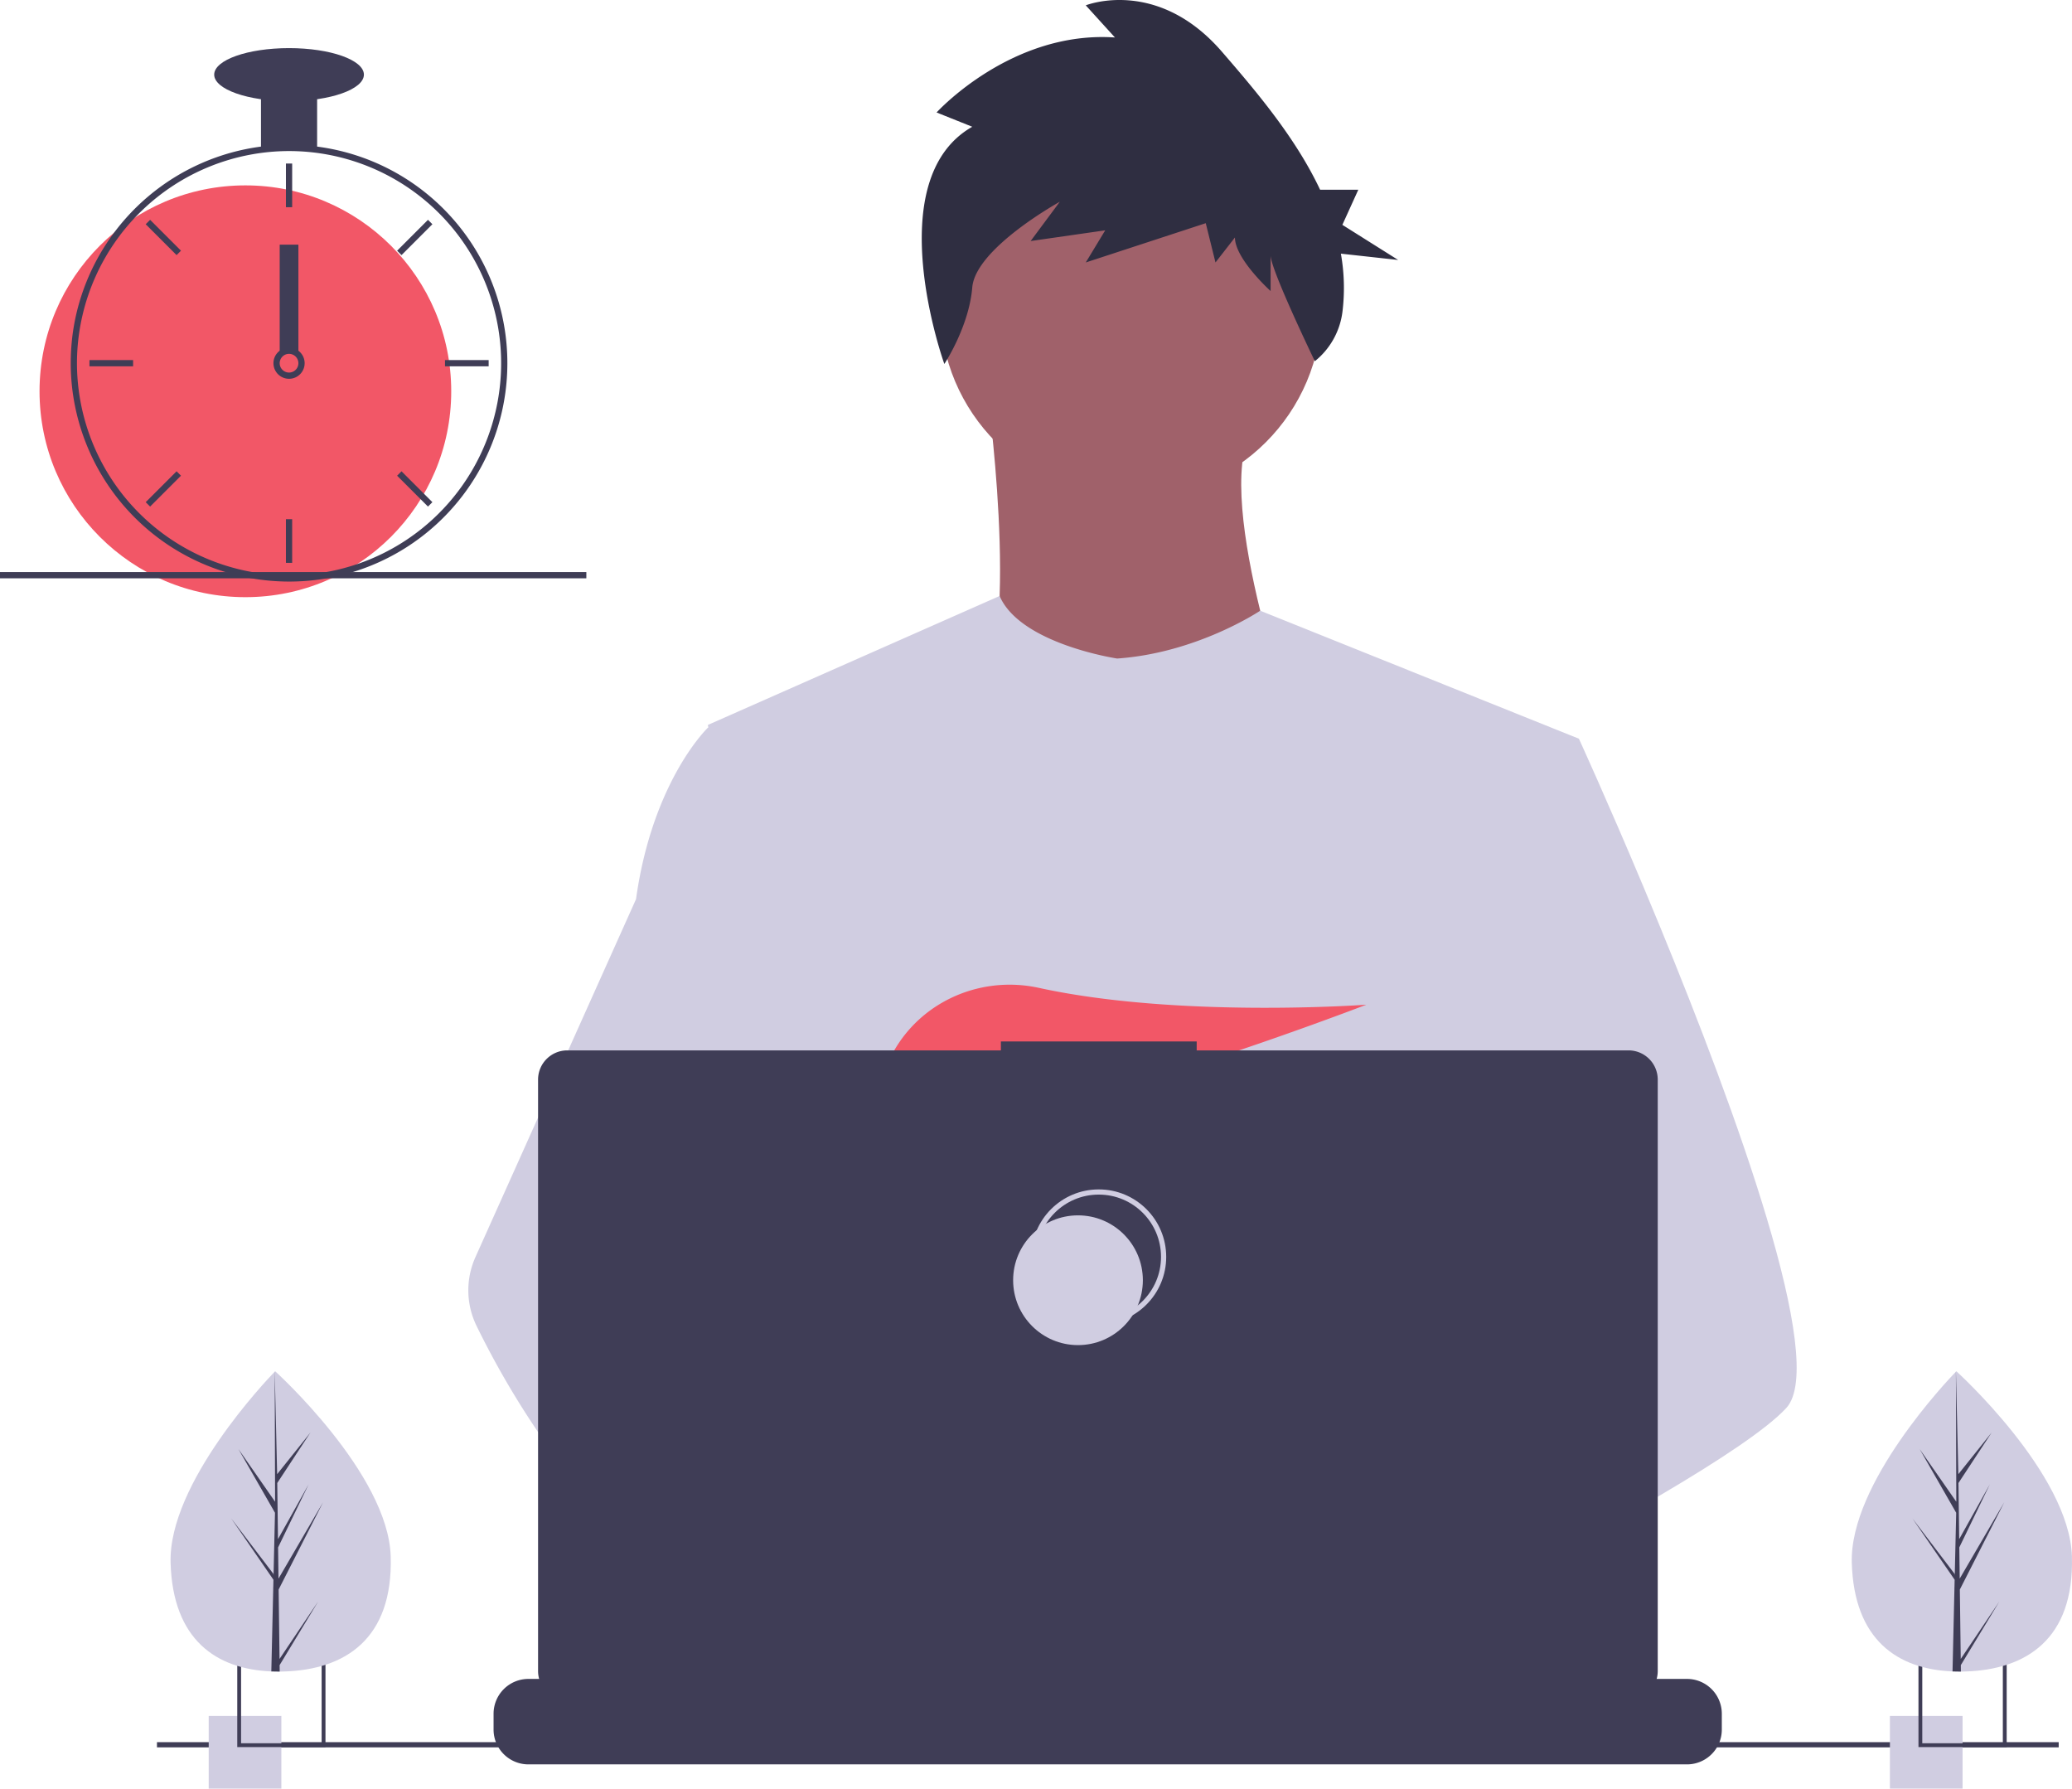 <svg id="b4850822-491f-41e2-90b8-9be7376dfe8f" data-name="Layer 1" xmlns="http://www.w3.org/2000/svg" width="798.627" height="689.223" viewBox="0 0 798.627 689.223"><title>dev_productivity</title><circle cx="435.922" cy="118.405" r="73.536" fill="#a0616a"/><path d="M581.722,260.562s13.855,104.443-7.46,116.166,126.823,12.789,126.823,12.789S668.047,298.928,682.968,271.219Z" transform="translate(-200.686 -105.389)" fill="#a0616a"/><path d="M809.257,390.045l-12.32,56.1-26.05,118.69-.78,6.5-8.99,75.25-5.98,49.99-4.01,33.58c-24.38,12.53-42.05,21.18-42.05,21.18s-1.52-7.62-3.97-17.37c-17.11,5.13-48.77,13.64-75.6,15.34,9.77,10.89,14.26,21.12,8.17,28.67-18.38,22.76-94.26-24.92-120.8-42.7a71.841,71.841,0,0,0-.7,12.86l-20.31-15.62,2.01-35.94,3.39-60.81,4.26-76.26a80.064,80.064,0,0,1-3.37-10.03c-6.22-22.12-13.77-66.29-19.56-103.33-4.66-29.81-8.16-55-8.9-60.36-.1-.7-.15-1.06-.15-1.06l112.43-49.68c7.99,18.53,45.3,24.1,45.3,24.1,30.91-2.13,55.14-18.43,55.14-18.43Z" transform="translate(-200.686 -105.389)" fill="#d0cde1"/><path d="M717.607,730.025s-4.76,1.63-12.5,3.94c-17.11,5.13-48.77,13.64-75.6,15.34-23.1,1.48-42.62-2.08-46.19-17.15-1.53-6.48.64-11.81,5.37-16.19,14.12-13.09,51-17.78,80.25-19.39,8.26-.45,15.9-.66,22.26-.74,10.8-.14,17.88.08,17.88.08l.17.66Z" transform="translate(-200.686 -105.389)" fill="#a0616a"/><path d="M575.433,154.235,561.683,148.731s28.749-31.651,68.747-28.898l-11.25-12.385s27.499-11.009,52.498,17.89c13.141,15.191,28.346,33.048,37.825,53.163h14.725l-6.146,13.532,21.509,13.532-22.077-2.431a75.617,75.617,0,0,1,.599,22.445A29.041,29.041,0,0,1,707.48,244.576h0s-17.052-35.296-17.052-40.8V217.537s-13.749-12.385-13.749-20.642L669.179,206.528l-3.75-15.137-46.248,15.137,7.5-12.385-28.749,4.128,11.25-15.137s-32.499,17.89-33.749,33.027c-1.25,15.137-10.762,29.481-10.762,29.481S539.184,174.877,575.433,154.235Z" transform="translate(-200.686 -105.389)" fill="#2f2e41"/><path d="M889.187,647.955c-7.49,8.12-26.05,20.35-48.55,33.59-8.37,4.92-17.28,9.99-26.37,15.03-21.69,12.03-44.4,23.95-63.14,33.58-24.38,12.53-42.05,21.18-42.05,21.18s-1.52-7.62-3.97-17.37c-3.28-13.05-8.22-29.92-13.37-37.39-.18-.26-.36-.5-.54-.74-1.5-1.97-3.01-3.12-4.5-3.12l74.42-46.13,32.16-19.94-23.17-55.31-29.06-69.38,17.54-55.81,17.63-56.1h33.04s10.94,23.88,24.93,57.18c2.09,4.98,4.25,10.17,6.45,15.53C869.417,532.755,905.297,630.505,889.187,647.955Z" transform="translate(-200.686 -105.389)" fill="#d0cde1"/><path d="M637.677,777.975c-18.38,22.76-94.26-24.92-120.8-42.7-5.78-3.87-9.22-6.32-9.22-6.32l24.28-32.38,7.69-10.25s6.88,3.65,17.05,9.59c.37.22.74.44,1.12.66,8.77,5.15,19.78,11.88,30.89,19.39,15.33,10.37,30.83,22.2,40.82,33.34C639.277,760.195,643.767,770.425,637.677,777.975Z" transform="translate(-200.686 -105.389)" fill="#a0616a"/><path d="M556.677,695.915a47.782,47.782,0,0,0-8.1.66c-22.99,3.95-29.77,24.76-31.7,38.7a71.841,71.841,0,0,0-.7,12.86l-20.31-15.62-7.4-5.69c-17.81-6.21-33.68-17.24-47.44-30.25a238.482,238.482,0,0,1-31.95-37.89,334.15,334.15,0,0,1-24.72-42.4,31.184,31.184,0,0,1-.43-26.45l25.15-56.05,36.76-81.92q.405-2.925.89-5.72c7.29-41.8,26.82-60.36,26.82-60.36h14.92l9.98,60.36,12.4,74.99-8.69,28.34-20.08,65.45,19.19,20.84Z" transform="translate(-200.686 -105.389)" fill="#d0cde1"/><path d="M573.563,521.195l12.755,14.881c4.739-.904,9.687-1.965,14.784-3.158l-3.663-11.723,8.957,10.45c53.997-13.281,120.927-39.101,120.927-39.101s-72.257,5.298-126.208-6.489c-23.871-5.215-48.431,6.618-58.226,29.002-5.694,13.011-4.799,24.283,15.394,24.283a133.375,133.375,0,0,0,20.353-1.914Z" transform="translate(-200.686 -105.389)" fill="#f25767"/><path d="M864.337,765.775v6.07a13.34,13.34,0,0,1-.91,4.87,13.688,13.688,0,0,1-.97,2,13.437,13.437,0,0,1-11.55,6.56h-446.55a13.437,13.437,0,0,1-11.55-6.56,13.682,13.682,0,0,1-.97-2,13.34,13.34,0,0,1-.91-4.87v-6.07a13.426,13.426,0,0,1,13.43-13.43h25.74v-2.83a.559.559,0,0,1,.56-.56h13.43a.559.559,0,0,1,.56.56v2.83h8.39v-2.83a.559.559,0,0,1,.56-.56h13.43a.559.559,0,0,1,.56.56v2.83h8.4v-2.83a.559.559,0,0,1,.56-.56h13.43a.559.559,0,0,1,.56.56v2.83h8.39v-2.83a.559.559,0,0,1,.56-.56h13.43a.559.559,0,0,1,.56.56v2.83h8.39v-2.83a.559.559,0,0,1,.56-.56h13.43a.559.559,0,0,1,.56.56v2.83h8.4v-2.83a.559.559,0,0,1,.56-.56h13.43a.559.559,0,0,1,.56.56v2.83h8.39v-2.83a.559.559,0,0,1,.56-.56h105.2a.559.559,0,0,1,.56.56v2.83h8.4v-2.83a.559.559,0,0,1,.56-.56h13.43a.566.566,0,0,1,.56.56v2.83h8.39v-2.83a.559.559,0,0,1,.56-.56h13.43a.559.559,0,0,1,.56.56v2.83h8.39v-2.83a.559.559,0,0,1,.56-.56h13.43a.559.559,0,0,1,.56.56v2.83h8.4v-2.83a.559.559,0,0,1,.56-.56h13.43a.557.557,0,0,1,.55.56v2.83h8.4v-2.83a.559.559,0,0,1,.56-.56h13.43a.559.559,0,0,1,.56.56v2.83h8.39v-2.83a.559.559,0,0,1,.56-.56h13.43a.559.559,0,0,1,.56.56v2.83h39.17A13.426,13.426,0,0,1,864.337,765.775Z" transform="translate(-200.686 -105.389)" fill="#3f3d56"/><rect x="60.5" y="671.326" width="733" height="2" fill="#3f3d56"/><path d="M828.381,510.145H661.938v-3.431H586.466v3.431h-167.129a11.259,11.259,0,0,0-11.259,11.259V749.315a11.259,11.259,0,0,0,11.259,11.259H828.381a11.259,11.259,0,0,0,11.259-11.259V521.404A11.259,11.259,0,0,0,828.381,510.145Z" transform="translate(-200.686 -105.389)" fill="#3f3d56"/><circle cx="423.5" cy="484.326" r="25" fill="none" stroke="#d0cde1" stroke-miterlimit="10" stroke-width="2"/><circle cx="415.5" cy="493.326" r="25" fill="#d0cde1"/><rect x="80.446" y="661.223" width="28" height="28" fill="#d0cde1"/><path d="M292.136,744.612v34h34v-34Zm32.52,32.52h-31.05v-31.04h31.05Z" transform="translate(-200.686 -105.389)" fill="#3f3d56"/><rect x="728.446" y="661.223" width="28" height="28" fill="#d0cde1"/><path d="M940.136,744.612v34h34v-34Zm32.52,32.52h-31.05v-31.04h31.05Z" transform="translate(-200.686 -105.389)" fill="#3f3d56"/><circle cx="94.58" cy="150.773" r="79.34" fill="#f25767"/><path d="M322.915,161.879a85.755,85.755,0,0,0-21.638,0A84.368,84.368,0,0,0,231.662,220.591a83.223,83.223,0,0,0-3.655,21.662c-.036,1.022-.06,2.056-.06,3.089a84.233,84.233,0,0,0,84.149,84.149c1.791,0,3.582-.06,5.349-.168a83.231,83.231,0,0,0,12.334-1.707,84.159,84.159,0,0,0-6.864-165.737Zm15.519,160.857h-.012a80.908,80.908,0,0,1-20.977,4.171c-1.767.12-3.558.18-5.349.18a81.845,81.845,0,0,1-81.745-81.745c0-1.034.024-2.068.06-3.089a81.856,81.856,0,0,1,81.685-78.655,81.749,81.749,0,0,1,26.339,159.138Z" transform="translate(-200.686 -105.389)" fill="#3f3d56"/><rect x="110.208" y="63.018" width="2.404" height="16.83" fill="#3f3d56"/><rect x="262.442" y="188.476" width="2.404" height="16.83" transform="translate(-262.689 138.704) rotate(-45)" fill="#3f3d56"/><rect x="242.373" y="236.928" width="2.404" height="16.83" transform="translate(-202.454 383.529) rotate(-90)" fill="#3f3d56"/><rect x="262.442" y="285.379" width="2.404" height="16.83" transform="translate(41.639 582.574) rotate(-135)" fill="#3f3d56"/><rect x="359.346" y="188.476" width="2.404" height="16.83" transform="translate(275.585 485.671) rotate(-135)" fill="#3f3d56"/><rect x="379.415" y="236.928" width="2.404" height="16.83" transform="translate(-65.411 520.571) rotate(-90)" fill="#3f3d56"/><rect x="359.346" y="285.379" width="2.404" height="16.83" transform="translate(-302.828 235.608) rotate(-45)" fill="#3f3d56"/><rect x="110.208" y="200.06" width="2.404" height="16.83" fill="#3f3d56"/><path d="M315.703,240.534a6.011,6.011,0,0,0-7.213,0,6.187,6.187,0,0,0-1.719,2.02,6.011,6.011,0,1,0,8.932-2.02Zm-3.606,8.415a3.617,3.617,0,0,1-3.606-3.606,3.671,3.671,0,0,1,.637-2.044,3.603,3.603,0,1,1,2.969,5.65Z" transform="translate(-200.686 -105.389)" fill="#3f3d56"/><rect x="100.591" y="35.369" width="21.638" height="21.638" fill="#3f3d56"/><ellipse cx="111.41" cy="28.757" rx="28.851" ry="10.218" fill="#3f3d56"/><rect x="107.803" y="94.273" width="7.213" height="40.872" fill="#3f3d56"/><rect y="220.44" width="226" height="2.404" fill="#3f3d56"/><path d="M351.28,705.143c.933,31.95-17.735,43.659-41.163,44.343q-.816.024-1.625.029-1.63.012-3.228-.054c-21.188-.88-37.96-12.127-38.828-41.84-.898-30.75,37.269-70.703,40.133-73.658l.005-.003c.109-.113.164-.169.164-.169S350.347,673.195,351.28,705.143Z" transform="translate(-200.686 -105.389)" fill="#d0cde1"/><path d="M308.43,744.644l14.882-22.131-14.852,24.512.031,2.49q-1.63.012-3.228-.054L306.002,717.449l-.02-.247.027-.048.071-3.025-16.298-23.663,16.279,21.399.058.639.558-24.186-14.077-24.533,14.117,20.284-.147-50.108 0-.167.005.164.934,39.491,12.829-16.041-12.787,19.444.28,21.634,11.806-21.114-11.762,24.295.156,12.03,17.169-29.411-17.117,33.608Z" transform="translate(-200.686 -105.389)" fill="#3f3d56"/><path d="M999.28,705.143c.933,31.95-17.735,43.659-41.163,44.343q-.816.024-1.625.029-1.63.012-3.228-.054c-21.188-.88-37.96-12.127-38.828-41.84-.898-30.75,37.269-70.703,40.133-73.658l.005-.003c.109-.113.164-.169.164-.169S998.347,673.195,999.28,705.143Z" transform="translate(-200.686 -105.389)" fill="#d0cde1"/><path d="M956.43,744.644l14.882-22.131-14.852,24.512.031,2.49q-1.63.012-3.228-.054L954.002,717.449l-.02-.247.027-.048.071-3.025-16.298-23.663,16.279,21.399.058.639.558-24.186-14.077-24.533,14.117,20.284-.147-50.108 0-.167.005.164.934,39.491,12.829-16.041-12.787,19.444.28,21.634,11.806-21.114-11.762,24.295.156,12.03,17.169-29.411-17.117,33.608Z" transform="translate(-200.686 -105.389)" fill="#3f3d56"/></svg>
